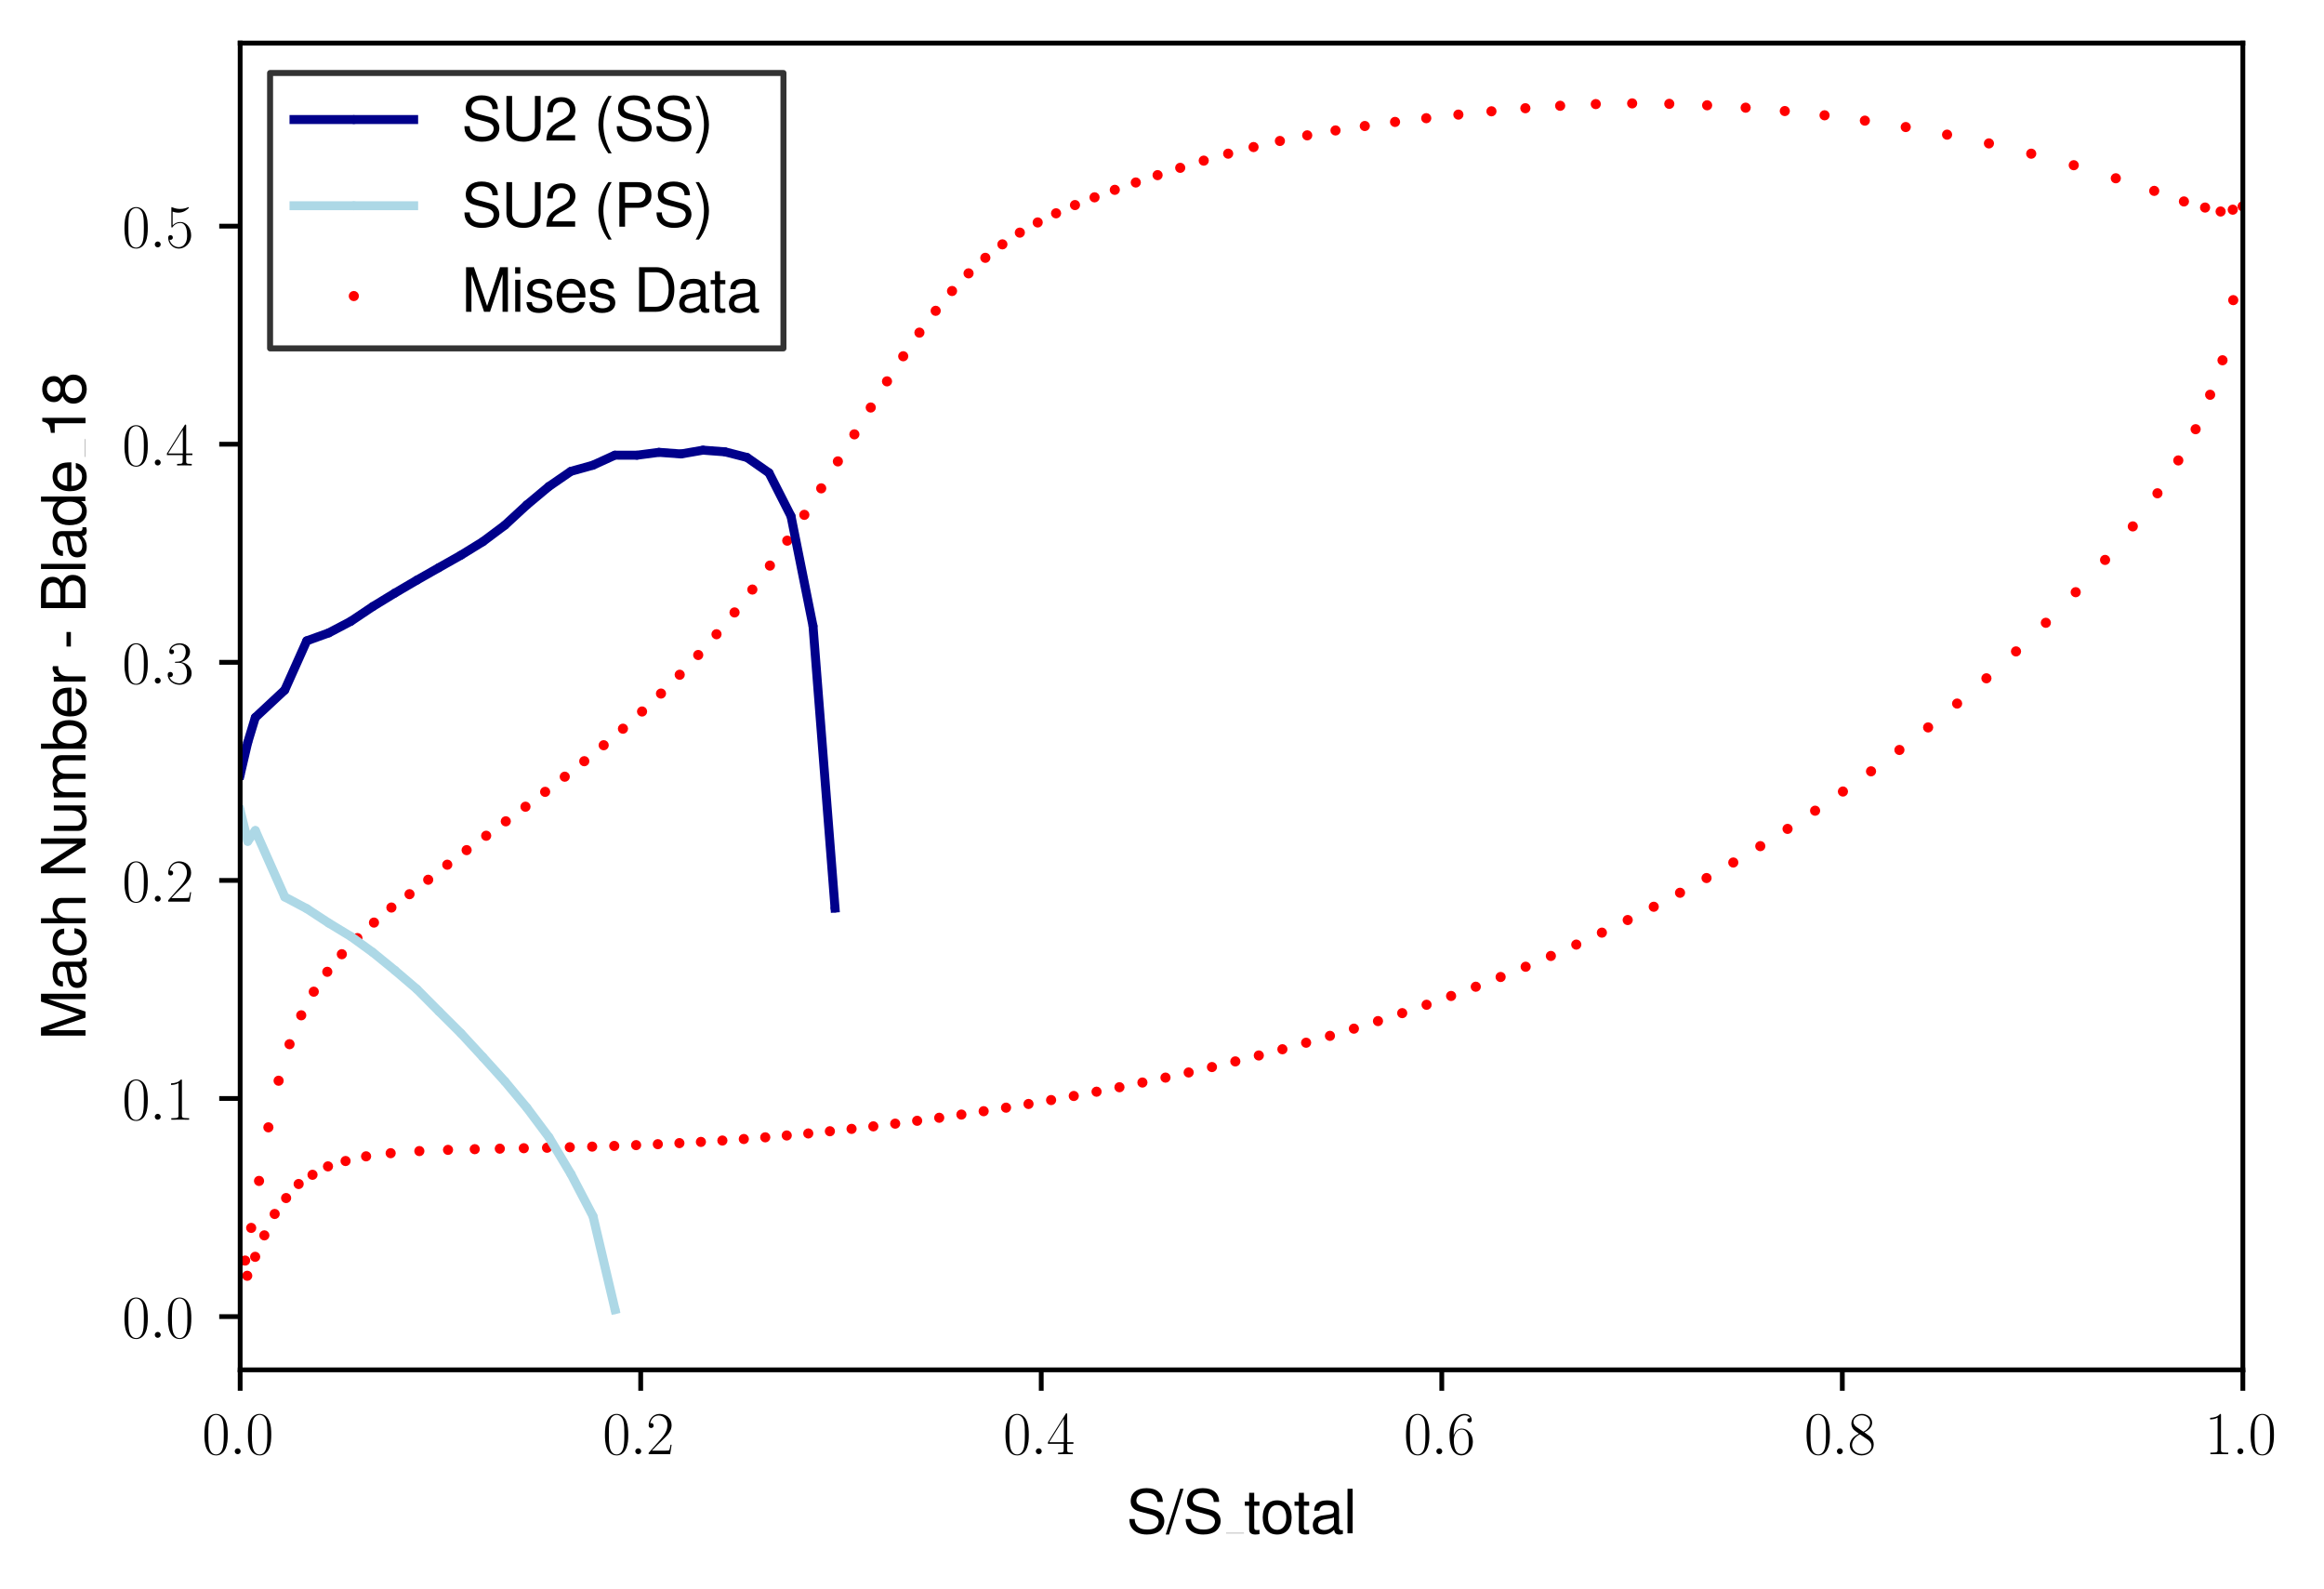 <?xml version="1.0" encoding="utf-8" standalone="no"?>
<!DOCTYPE svg PUBLIC "-//W3C//DTD SVG 1.1//EN"
  "http://www.w3.org/Graphics/SVG/1.1/DTD/svg11.dtd">
<svg xmlns:xlink="http://www.w3.org/1999/xlink" width="388.515pt" height="265.601pt" viewBox="0 0 388.515 265.601" xmlns="http://www.w3.org/2000/svg" version="1.1">
 <defs>
  <style type="text/css">*{stroke-linejoin: round; stroke-linecap: butt}</style>
 </defs>
 <g id="figure_1">
  <g id="patch_1">
   <path d="M 0 265.601 
L 388.515 265.601 
L 388.515 0 
L 0 0 
z
" style="fill: #ffffff"/>
  </g>
  <g id="axes_1">
   <g id="patch_2">
    <path d="M 40.15 228.96 
L 374.95 228.96 
L 374.95 7.2 
L 40.15 7.2 
z
" style="fill: #ffffff"/>
   </g>
   <g id="PathCollection_1">
    <defs>
     <path id="m2da7296e3a" d="M 0 0.354 
C 0.094 0.354 0.184 0.316 0.25 0.25 
C 0.316 0.184 0.354 0.094 0.354 0 
C 0.354 -0.094 0.316 -0.184 0.25 -0.25 
C 0.184 -0.316 0.094 -0.354 0 -0.354 
C -0.094 -0.354 -0.184 -0.316 -0.25 -0.25 
C -0.316 -0.184 -0.354 -0.094 -0.354 0 
C -0.354 0.094 -0.316 0.184 -0.25 0.25 
C -0.184 0.316 -0.094 0.354 0 0.354 
z
" style="stroke: #ff0000"/>
    </defs>
    <g clip-path="url(#p26bc8502bf)">
     <use xlink:href="#m2da7296e3a" x="40.15" y="210.723" style="fill: #ff0000; stroke: #ff0000"/>
     <use xlink:href="#m2da7296e3a" x="41.332" y="213.235" style="fill: #ff0000; stroke: #ff0000"/>
     <use xlink:href="#m2da7296e3a" x="42.657" y="210.067" style="fill: #ff0000; stroke: #ff0000"/>
     <use xlink:href="#m2da7296e3a" x="44.19" y="206.481" style="fill: #ff0000; stroke: #ff0000"/>
     <use xlink:href="#m2da7296e3a" x="45.92" y="202.904" style="fill: #ff0000; stroke: #ff0000"/>
     <use xlink:href="#m2da7296e3a" x="47.83" y="200.243" style="fill: #ff0000; stroke: #ff0000"/>
     <use xlink:href="#m2da7296e3a" x="49.927" y="197.896" style="fill: #ff0000; stroke: #ff0000"/>
     <use xlink:href="#m2da7296e3a" x="52.243" y="196.356" style="fill: #ff0000; stroke: #ff0000"/>
     <use xlink:href="#m2da7296e3a" x="54.831" y="194.95" style="fill: #ff0000; stroke: #ff0000"/>
     <use xlink:href="#m2da7296e3a" x="57.772" y="194.055" style="fill: #ff0000; stroke: #ff0000"/>
     <use xlink:href="#m2da7296e3a" x="61.2" y="193.271" style="fill: #ff0000; stroke: #ff0000"/>
     <use xlink:href="#m2da7296e3a" x="65.308" y="192.745" style="fill: #ff0000; stroke: #ff0000"/>
     <use xlink:href="#m2da7296e3a" x="70.105" y="192.393" style="fill: #ff0000; stroke: #ff0000"/>
     <use xlink:href="#m2da7296e3a" x="74.9" y="192.192" style="fill: #ff0000; stroke: #ff0000"/>
     <use xlink:href="#m2da7296e3a" x="79.364" y="192.076" style="fill: #ff0000; stroke: #ff0000"/>
     <use xlink:href="#m2da7296e3a" x="83.556" y="191.991" style="fill: #ff0000; stroke: #ff0000"/>
     <use xlink:href="#m2da7296e3a" x="87.565" y="191.916" style="fill: #ff0000; stroke: #ff0000"/>
     <use xlink:href="#m2da7296e3a" x="91.452" y="191.837" style="fill: #ff0000; stroke: #ff0000"/>
     <use xlink:href="#m2da7296e3a" x="95.255" y="191.75" style="fill: #ff0000; stroke: #ff0000"/>
     <use xlink:href="#m2da7296e3a" x="98.995" y="191.649" style="fill: #ff0000; stroke: #ff0000"/>
     <use xlink:href="#m2da7296e3a" x="102.687" y="191.533" style="fill: #ff0000; stroke: #ff0000"/>
     <use xlink:href="#m2da7296e3a" x="106.343" y="191.398" style="fill: #ff0000; stroke: #ff0000"/>
     <use xlink:href="#m2da7296e3a" x="109.972" y="191.241" style="fill: #ff0000; stroke: #ff0000"/>
     <use xlink:href="#m2da7296e3a" x="113.58" y="191.063" style="fill: #ff0000; stroke: #ff0000"/>
     <use xlink:href="#m2da7296e3a" x="117.175" y="190.861" style="fill: #ff0000; stroke: #ff0000"/>
     <use xlink:href="#m2da7296e3a" x="120.762" y="190.632" style="fill: #ff0000; stroke: #ff0000"/>
     <use xlink:href="#m2da7296e3a" x="124.347" y="190.377" style="fill: #ff0000; stroke: #ff0000"/>
     <use xlink:href="#m2da7296e3a" x="127.933" y="190.095" style="fill: #ff0000; stroke: #ff0000"/>
     <use xlink:href="#m2da7296e3a" x="131.524" y="189.785" style="fill: #ff0000; stroke: #ff0000"/>
     <use xlink:href="#m2da7296e3a" x="135.124" y="189.446" style="fill: #ff0000; stroke: #ff0000"/>
     <use xlink:href="#m2da7296e3a" x="138.736" y="189.078" style="fill: #ff0000; stroke: #ff0000"/>
     <use xlink:href="#m2da7296e3a" x="142.36" y="188.682" style="fill: #ff0000; stroke: #ff0000"/>
     <use xlink:href="#m2da7296e3a" x="145.999" y="188.259" style="fill: #ff0000; stroke: #ff0000"/>
     <use xlink:href="#m2da7296e3a" x="149.655" y="187.808" style="fill: #ff0000; stroke: #ff0000"/>
     <use xlink:href="#m2da7296e3a" x="153.326" y="187.33" style="fill: #ff0000; stroke: #ff0000"/>
     <use xlink:href="#m2da7296e3a" x="157.014" y="186.825" style="fill: #ff0000; stroke: #ff0000"/>
     <use xlink:href="#m2da7296e3a" x="160.72" y="186.29" style="fill: #ff0000; stroke: #ff0000"/>
     <use xlink:href="#m2da7296e3a" x="164.444" y="185.728" style="fill: #ff0000; stroke: #ff0000"/>
     <use xlink:href="#m2da7296e3a" x="168.185" y="185.138" style="fill: #ff0000; stroke: #ff0000"/>
     <use xlink:href="#m2da7296e3a" x="171.943" y="184.518" style="fill: #ff0000; stroke: #ff0000"/>
     <use xlink:href="#m2da7296e3a" x="175.718" y="183.866" style="fill: #ff0000; stroke: #ff0000"/>
     <use xlink:href="#m2da7296e3a" x="179.509" y="183.184" style="fill: #ff0000; stroke: #ff0000"/>
     <use xlink:href="#m2da7296e3a" x="183.318" y="182.469" style="fill: #ff0000; stroke: #ff0000"/>
     <use xlink:href="#m2da7296e3a" x="187.143" y="181.721" style="fill: #ff0000; stroke: #ff0000"/>
     <use xlink:href="#m2da7296e3a" x="190.983" y="180.936" style="fill: #ff0000; stroke: #ff0000"/>
     <use xlink:href="#m2da7296e3a" x="194.841" y="180.114" style="fill: #ff0000; stroke: #ff0000"/>
     <use xlink:href="#m2da7296e3a" x="198.716" y="179.254" style="fill: #ff0000; stroke: #ff0000"/>
     <use xlink:href="#m2da7296e3a" x="202.607" y="178.35" style="fill: #ff0000; stroke: #ff0000"/>
     <use xlink:href="#m2da7296e3a" x="206.516" y="177.406" style="fill: #ff0000; stroke: #ff0000"/>
     <use xlink:href="#m2da7296e3a" x="210.441" y="176.414" style="fill: #ff0000; stroke: #ff0000"/>
     <use xlink:href="#m2da7296e3a" x="214.386" y="175.372" style="fill: #ff0000; stroke: #ff0000"/>
     <use xlink:href="#m2da7296e3a" x="218.35" y="174.281" style="fill: #ff0000; stroke: #ff0000"/>
     <use xlink:href="#m2da7296e3a" x="222.333" y="173.135" style="fill: #ff0000; stroke: #ff0000"/>
     <use xlink:href="#m2da7296e3a" x="226.338" y="171.931" style="fill: #ff0000; stroke: #ff0000"/>
     <use xlink:href="#m2da7296e3a" x="230.365" y="170.665" style="fill: #ff0000; stroke: #ff0000"/>
     <use xlink:href="#m2da7296e3a" x="234.414" y="169.337" style="fill: #ff0000; stroke: #ff0000"/>
     <use xlink:href="#m2da7296e3a" x="238.488" y="167.939" style="fill: #ff0000; stroke: #ff0000"/>
     <use xlink:href="#m2da7296e3a" x="242.587" y="166.469" style="fill: #ff0000; stroke: #ff0000"/>
     <use xlink:href="#m2da7296e3a" x="246.714" y="164.923" style="fill: #ff0000; stroke: #ff0000"/>
     <use xlink:href="#m2da7296e3a" x="250.867" y="163.296" style="fill: #ff0000; stroke: #ff0000"/>
     <use xlink:href="#m2da7296e3a" x="255.052" y="161.583" style="fill: #ff0000; stroke: #ff0000"/>
     <use xlink:href="#m2da7296e3a" x="259.267" y="159.781" style="fill: #ff0000; stroke: #ff0000"/>
     <use xlink:href="#m2da7296e3a" x="263.514" y="157.882" style="fill: #ff0000; stroke: #ff0000"/>
     <use xlink:href="#m2da7296e3a" x="267.795" y="155.883" style="fill: #ff0000; stroke: #ff0000"/>
     <use xlink:href="#m2da7296e3a" x="272.113" y="153.775" style="fill: #ff0000; stroke: #ff0000"/>
     <use xlink:href="#m2da7296e3a" x="276.466" y="151.557" style="fill: #ff0000; stroke: #ff0000"/>
     <use xlink:href="#m2da7296e3a" x="280.859" y="149.218" style="fill: #ff0000; stroke: #ff0000"/>
     <use xlink:href="#m2da7296e3a" x="285.291" y="146.756" style="fill: #ff0000; stroke: #ff0000"/>
     <use xlink:href="#m2da7296e3a" x="289.763" y="144.161" style="fill: #ff0000; stroke: #ff0000"/>
     <use xlink:href="#m2da7296e3a" x="294.277" y="141.426" style="fill: #ff0000; stroke: #ff0000"/>
     <use xlink:href="#m2da7296e3a" x="298.836" y="138.542" style="fill: #ff0000; stroke: #ff0000"/>
     <use xlink:href="#m2da7296e3a" x="303.44" y="135.502" style="fill: #ff0000; stroke: #ff0000"/>
     <use xlink:href="#m2da7296e3a" x="308.091" y="132.297" style="fill: #ff0000; stroke: #ff0000"/>
     <use xlink:href="#m2da7296e3a" x="312.789" y="128.919" style="fill: #ff0000; stroke: #ff0000"/>
     <use xlink:href="#m2da7296e3a" x="317.536" y="125.349" style="fill: #ff0000; stroke: #ff0000"/>
     <use xlink:href="#m2da7296e3a" x="322.334" y="121.584" style="fill: #ff0000; stroke: #ff0000"/>
     <use xlink:href="#m2da7296e3a" x="327.181" y="117.595" style="fill: #ff0000; stroke: #ff0000"/>
     <use xlink:href="#m2da7296e3a" x="332.08" y="113.371" style="fill: #ff0000; stroke: #ff0000"/>
     <use xlink:href="#m2da7296e3a" x="337.027" y="108.878" style="fill: #ff0000; stroke: #ff0000"/>
     <use xlink:href="#m2da7296e3a" x="342.014" y="104.092" style="fill: #ff0000; stroke: #ff0000"/>
     <use xlink:href="#m2da7296e3a" x="347.007" y="98.981" style="fill: #ff0000; stroke: #ff0000"/>
     <use xlink:href="#m2da7296e3a" x="351.916" y="93.586" style="fill: #ff0000; stroke: #ff0000"/>
     <use xlink:href="#m2da7296e3a" x="356.551" y="87.983" style="fill: #ff0000; stroke: #ff0000"/>
     <use xlink:href="#m2da7296e3a" x="360.674" y="82.449" style="fill: #ff0000; stroke: #ff0000"/>
     <use xlink:href="#m2da7296e3a" x="364.158" y="76.959" style="fill: #ff0000; stroke: #ff0000"/>
     <use xlink:href="#m2da7296e3a" x="367.055" y="71.737" style="fill: #ff0000; stroke: #ff0000"/>
     <use xlink:href="#m2da7296e3a" x="369.481" y="65.983" style="fill: #ff0000; stroke: #ff0000"/>
     <use xlink:href="#m2da7296e3a" x="371.548" y="60.217" style="fill: #ff0000; stroke: #ff0000"/>
     <use xlink:href="#m2da7296e3a" x="373.343" y="50.165" style="fill: #ff0000; stroke: #ff0000"/>
     <use xlink:href="#m2da7296e3a" x="374.95" y="34.483" style="fill: #ff0000; stroke: #ff0000"/>
     <use xlink:href="#m2da7296e3a" x="40.15" y="210.723" style="fill: #ff0000; stroke: #ff0000"/>
     <use xlink:href="#m2da7296e3a" x="40.981" y="210.692" style="fill: #ff0000; stroke: #ff0000"/>
     <use xlink:href="#m2da7296e3a" x="41.991" y="205.233" style="fill: #ff0000; stroke: #ff0000"/>
     <use xlink:href="#m2da7296e3a" x="43.305" y="197.382" style="fill: #ff0000; stroke: #ff0000"/>
     <use xlink:href="#m2da7296e3a" x="44.868" y="188.426" style="fill: #ff0000; stroke: #ff0000"/>
     <use xlink:href="#m2da7296e3a" x="46.578" y="180.636" style="fill: #ff0000; stroke: #ff0000"/>
     <use xlink:href="#m2da7296e3a" x="48.405" y="174.528" style="fill: #ff0000; stroke: #ff0000"/>
     <use xlink:href="#m2da7296e3a" x="50.357" y="169.701" style="fill: #ff0000; stroke: #ff0000"/>
     <use xlink:href="#m2da7296e3a" x="52.455" y="165.753" style="fill: #ff0000; stroke: #ff0000"/>
     <use xlink:href="#m2da7296e3a" x="54.714" y="162.429" style="fill: #ff0000; stroke: #ff0000"/>
     <use xlink:href="#m2da7296e3a" x="57.146" y="159.489" style="fill: #ff0000; stroke: #ff0000"/>
     <use xlink:href="#m2da7296e3a" x="59.751" y="156.795" style="fill: #ff0000; stroke: #ff0000"/>
     <use xlink:href="#m2da7296e3a" x="62.52" y="154.203" style="fill: #ff0000; stroke: #ff0000"/>
     <use xlink:href="#m2da7296e3a" x="65.432" y="151.687" style="fill: #ff0000; stroke: #ff0000"/>
     <use xlink:href="#m2da7296e3a" x="68.462" y="149.456" style="fill: #ff0000; stroke: #ff0000"/>
     <use xlink:href="#m2da7296e3a" x="71.584" y="147.043" style="fill: #ff0000; stroke: #ff0000"/>
     <use xlink:href="#m2da7296e3a" x="74.773" y="144.528" style="fill: #ff0000; stroke: #ff0000"/>
     <use xlink:href="#m2da7296e3a" x="78.009" y="142.091" style="fill: #ff0000; stroke: #ff0000"/>
     <use xlink:href="#m2da7296e3a" x="81.275" y="139.689" style="fill: #ff0000; stroke: #ff0000"/>
     <use xlink:href="#m2da7296e3a" x="84.557" y="137.279" style="fill: #ff0000; stroke: #ff0000"/>
     <use xlink:href="#m2da7296e3a" x="87.846" y="134.836" style="fill: #ff0000; stroke: #ff0000"/>
     <use xlink:href="#m2da7296e3a" x="91.134" y="132.351" style="fill: #ff0000; stroke: #ff0000"/>
     <use xlink:href="#m2da7296e3a" x="94.413" y="129.821" style="fill: #ff0000; stroke: #ff0000"/>
     <use xlink:href="#m2da7296e3a" x="97.676" y="127.228" style="fill: #ff0000; stroke: #ff0000"/>
     <use xlink:href="#m2da7296e3a" x="100.921" y="124.558" style="fill: #ff0000; stroke: #ff0000"/>
     <use xlink:href="#m2da7296e3a" x="104.142" y="121.795" style="fill: #ff0000; stroke: #ff0000"/>
     <use xlink:href="#m2da7296e3a" x="107.336" y="118.921" style="fill: #ff0000; stroke: #ff0000"/>
     <use xlink:href="#m2da7296e3a" x="110.5" y="115.923" style="fill: #ff0000; stroke: #ff0000"/>
     <use xlink:href="#m2da7296e3a" x="113.63" y="112.778" style="fill: #ff0000; stroke: #ff0000"/>
     <use xlink:href="#m2da7296e3a" x="116.725" y="109.477" style="fill: #ff0000; stroke: #ff0000"/>
     <use xlink:href="#m2da7296e3a" x="119.782" y="106.008" style="fill: #ff0000; stroke: #ff0000"/>
     <use xlink:href="#m2da7296e3a" x="122.798" y="102.364" style="fill: #ff0000; stroke: #ff0000"/>
     <use xlink:href="#m2da7296e3a" x="125.775" y="98.537" style="fill: #ff0000; stroke: #ff0000"/>
     <use xlink:href="#m2da7296e3a" x="128.711" y="94.535" style="fill: #ff0000; stroke: #ff0000"/>
     <use xlink:href="#m2da7296e3a" x="131.607" y="90.368" style="fill: #ff0000; stroke: #ff0000"/>
     <use xlink:href="#m2da7296e3a" x="134.464" y="86.051" style="fill: #ff0000; stroke: #ff0000"/>
     <use xlink:href="#m2da7296e3a" x="137.285" y="81.624" style="fill: #ff0000; stroke: #ff0000"/>
     <use xlink:href="#m2da7296e3a" x="140.072" y="77.119" style="fill: #ff0000; stroke: #ff0000"/>
     <use xlink:href="#m2da7296e3a" x="142.831" y="72.599" style="fill: #ff0000; stroke: #ff0000"/>
     <use xlink:href="#m2da7296e3a" x="145.567" y="68.113" style="fill: #ff0000; stroke: #ff0000"/>
     <use xlink:href="#m2da7296e3a" x="148.286" y="63.741" style="fill: #ff0000; stroke: #ff0000"/>
     <use xlink:href="#m2da7296e3a" x="150.996" y="59.545" style="fill: #ff0000; stroke: #ff0000"/>
     <use xlink:href="#m2da7296e3a" x="153.706" y="55.596" style="fill: #ff0000; stroke: #ff0000"/>
     <use xlink:href="#m2da7296e3a" x="156.423" y="51.949" style="fill: #ff0000; stroke: #ff0000"/>
     <use xlink:href="#m2da7296e3a" x="159.158" y="48.638" style="fill: #ff0000; stroke: #ff0000"/>
     <use xlink:href="#m2da7296e3a" x="161.921" y="45.688" style="fill: #ff0000; stroke: #ff0000"/>
     <use xlink:href="#m2da7296e3a" x="164.724" y="43.091" style="fill: #ff0000; stroke: #ff0000"/>
     <use xlink:href="#m2da7296e3a" x="167.576" y="40.841" style="fill: #ff0000; stroke: #ff0000"/>
     <use xlink:href="#m2da7296e3a" x="170.49" y="38.882" style="fill: #ff0000; stroke: #ff0000"/>
     <use xlink:href="#m2da7296e3a" x="173.476" y="37.181" style="fill: #ff0000; stroke: #ff0000"/>
     <use xlink:href="#m2da7296e3a" x="176.547" y="35.653" style="fill: #ff0000; stroke: #ff0000"/>
     <use xlink:href="#m2da7296e3a" x="179.711" y="34.275" style="fill: #ff0000; stroke: #ff0000"/>
     <use xlink:href="#m2da7296e3a" x="182.981" y="32.983" style="fill: #ff0000; stroke: #ff0000"/>
     <use xlink:href="#m2da7296e3a" x="186.366" y="31.728" style="fill: #ff0000; stroke: #ff0000"/>
     <use xlink:href="#m2da7296e3a" x="189.876" y="30.503" style="fill: #ff0000; stroke: #ff0000"/>
     <use xlink:href="#m2da7296e3a" x="193.519" y="29.272" style="fill: #ff0000; stroke: #ff0000"/>
     <use xlink:href="#m2da7296e3a" x="197.303" y="28.051" style="fill: #ff0000; stroke: #ff0000"/>
     <use xlink:href="#m2da7296e3a" x="201.235" y="26.849" style="fill: #ff0000; stroke: #ff0000"/>
     <use xlink:href="#m2da7296e3a" x="205.32" y="25.683" style="fill: #ff0000; stroke: #ff0000"/>
     <use xlink:href="#m2da7296e3a" x="209.563" y="24.579" style="fill: #ff0000; stroke: #ff0000"/>
     <use xlink:href="#m2da7296e3a" x="213.967" y="23.561" style="fill: #ff0000; stroke: #ff0000"/>
     <use xlink:href="#m2da7296e3a" x="218.535" y="22.622" style="fill: #ff0000; stroke: #ff0000"/>
     <use xlink:href="#m2da7296e3a" x="223.265" y="21.803" style="fill: #ff0000; stroke: #ff0000"/>
     <use xlink:href="#m2da7296e3a" x="228.161" y="21.06" style="fill: #ff0000; stroke: #ff0000"/>
     <use xlink:href="#m2da7296e3a" x="233.217" y="20.379" style="fill: #ff0000; stroke: #ff0000"/>
     <use xlink:href="#m2da7296e3a" x="238.433" y="19.754" style="fill: #ff0000; stroke: #ff0000"/>
     <use xlink:href="#m2da7296e3a" x="243.806" y="19.157" style="fill: #ff0000; stroke: #ff0000"/>
     <use xlink:href="#m2da7296e3a" x="249.332" y="18.602" style="fill: #ff0000; stroke: #ff0000"/>
     <use xlink:href="#m2da7296e3a" x="255.004" y="18.088" style="fill: #ff0000; stroke: #ff0000"/>
     <use xlink:href="#m2da7296e3a" x="260.82" y="17.68" style="fill: #ff0000; stroke: #ff0000"/>
     <use xlink:href="#m2da7296e3a" x="266.774" y="17.397" style="fill: #ff0000; stroke: #ff0000"/>
     <use xlink:href="#m2da7296e3a" x="272.856" y="17.28" style="fill: #ff0000; stroke: #ff0000"/>
     <use xlink:href="#m2da7296e3a" x="279.063" y="17.355" style="fill: #ff0000; stroke: #ff0000"/>
     <use xlink:href="#m2da7296e3a" x="285.39" y="17.599" style="fill: #ff0000; stroke: #ff0000"/>
     <use xlink:href="#m2da7296e3a" x="291.831" y="17.998" style="fill: #ff0000; stroke: #ff0000"/>
     <use xlink:href="#m2da7296e3a" x="298.374" y="18.56" style="fill: #ff0000; stroke: #ff0000"/>
     <use xlink:href="#m2da7296e3a" x="305.02" y="19.27" style="fill: #ff0000; stroke: #ff0000"/>
     <use xlink:href="#m2da7296e3a" x="311.761" y="20.164" style="fill: #ff0000; stroke: #ff0000"/>
     <use xlink:href="#m2da7296e3a" x="318.592" y="21.234" style="fill: #ff0000; stroke: #ff0000"/>
     <use xlink:href="#m2da7296e3a" x="325.503" y="22.505" style="fill: #ff0000; stroke: #ff0000"/>
     <use xlink:href="#m2da7296e3a" x="332.5" y="23.968" style="fill: #ff0000; stroke: #ff0000"/>
     <use xlink:href="#m2da7296e3a" x="339.569" y="25.688" style="fill: #ff0000; stroke: #ff0000"/>
     <use xlink:href="#m2da7296e3a" x="346.681" y="27.614" style="fill: #ff0000; stroke: #ff0000"/>
     <use xlink:href="#m2da7296e3a" x="353.711" y="29.795" style="fill: #ff0000; stroke: #ff0000"/>
     <use xlink:href="#m2da7296e3a" x="360.132" y="31.901" style="fill: #ff0000; stroke: #ff0000"/>
     <use xlink:href="#m2da7296e3a" x="365.099" y="33.67" style="fill: #ff0000; stroke: #ff0000"/>
     <use xlink:href="#m2da7296e3a" x="368.634" y="34.691" style="fill: #ff0000; stroke: #ff0000"/>
     <use xlink:href="#m2da7296e3a" x="371.233" y="35.35" style="fill: #ff0000; stroke: #ff0000"/>
     <use xlink:href="#m2da7296e3a" x="373.26" y="35.046" style="fill: #ff0000; stroke: #ff0000"/>
     <use xlink:href="#m2da7296e3a" x="374.95" y="34.483" style="fill: #ff0000; stroke: #ff0000"/>
    </g>
   </g>
   <g id="matplotlib.axis_1">
    <g id="xtick_1">
     <g id="line2d_1">
      <defs>
       <path id="mb76cc03c62" d="M 0 0 
L 0 3.5 
" style="stroke: #000000; stroke-width: 0.8"/>
      </defs>
      <g>
       <use xlink:href="#mb76cc03c62" x="40.15" y="228.96" style="stroke: #000000; stroke-width: 0.8"/>
      </g>
     </g>
     <g id="text_1">
      <!-- $\mathdefault{0.0}$ -->
      <g transform="translate(33.785 243.058) scale(0.1 -0.1)">
       <defs>
        <path id="CMR17-30" d="M 2688 2038 
C 2688 2430 2682 3099 2413 3613 
C 2176 4063 1798 4224 1466 4224 
C 1158 4224 768 4082 525 3620 
C 269 3137 243 2539 243 2038 
C 243 1671 250 1112 448 623 
C 723 -39 1216 -128 1466 -128 
C 1760 -128 2208 -7 2470 604 
C 2662 1048 2688 1568 2688 2038 
z
M 1466 -26 
C 1056 -26 813 328 723 816 
C 653 1196 653 1749 653 2109 
C 653 2604 653 3015 736 3407 
C 858 3954 1216 4121 1466 4121 
C 1728 4121 2067 3947 2189 3420 
C 2272 3054 2278 2623 2278 2109 
C 2278 1691 2278 1176 2202 797 
C 2067 96 1690 -26 1466 -26 
z
" transform="scale(0.016)"/>
        <path id="CMMI12-3a" d="M 1178 307 
C 1178 492 1024 620 870 620 
C 685 620 557 467 557 313 
C 557 128 710 0 864 0 
C 1050 0 1178 153 1178 307 
z
" transform="scale(0.016)"/>
       </defs>
       <use xlink:href="#CMR17-30" transform="scale(0.996)"/>
       <use xlink:href="#CMMI12-3a" transform="translate(45.69 0) scale(0.996)"/>
       <use xlink:href="#CMR17-30" transform="translate(72.788 0) scale(0.996)"/>
      </g>
     </g>
    </g>
    <g id="xtick_2">
     <g id="line2d_2">
      <g>
       <use xlink:href="#mb76cc03c62" x="107.11" y="228.96" style="stroke: #000000; stroke-width: 0.8"/>
      </g>
     </g>
     <g id="text_2">
      <!-- $\mathdefault{0.2}$ -->
      <g transform="translate(100.745 243.058) scale(0.1 -0.1)">
       <defs>
        <path id="CMR17-32" d="M 2669 990 
L 2554 990 
C 2490 537 2438 460 2413 422 
C 2381 371 1920 371 1830 371 
L 602 371 
C 832 620 1280 1073 1824 1596 
C 2214 1966 2669 2400 2669 3033 
C 2669 3788 2067 4224 1395 4224 
C 691 4224 262 3603 262 3027 
C 262 2777 448 2745 525 2745 
C 589 2745 781 2783 781 3007 
C 781 3206 614 3264 525 3264 
C 486 3264 448 3257 422 3244 
C 544 3788 915 4057 1306 4057 
C 1862 4057 2227 3616 2227 3033 
C 2227 2477 1901 1998 1536 1583 
L 262 147 
L 262 0 
L 2515 0 
L 2669 990 
z
" transform="scale(0.016)"/>
       </defs>
       <use xlink:href="#CMR17-30" transform="scale(0.996)"/>
       <use xlink:href="#CMMI12-3a" transform="translate(45.69 0) scale(0.996)"/>
       <use xlink:href="#CMR17-32" transform="translate(72.788 0) scale(0.996)"/>
      </g>
     </g>
    </g>
    <g id="xtick_3">
     <g id="line2d_3">
      <g>
       <use xlink:href="#mb76cc03c62" x="174.07" y="228.96" style="stroke: #000000; stroke-width: 0.8"/>
      </g>
     </g>
     <g id="text_3">
      <!-- $\mathdefault{0.4}$ -->
      <g transform="translate(167.705 243.058) scale(0.1 -0.1)">
       <defs>
        <path id="CMR17-34" d="M 2150 4147 
C 2150 4281 2144 4288 2029 4288 
L 128 1254 
L 128 1088 
L 1779 1088 
L 1779 460 
C 1779 230 1766 166 1318 166 
L 1197 166 
L 1197 0 
C 1402 12 1747 12 1965 12 
C 2182 12 2528 12 2733 0 
L 2733 166 
L 2611 166 
C 2163 166 2150 230 2150 460 
L 2150 1088 
L 2803 1088 
L 2803 1254 
L 2150 1254 
L 2150 4147 
z
M 1798 3723 
L 1798 1254 
L 256 1254 
L 1798 3723 
z
" transform="scale(0.016)"/>
       </defs>
       <use xlink:href="#CMR17-30" transform="scale(0.996)"/>
       <use xlink:href="#CMMI12-3a" transform="translate(45.69 0) scale(0.996)"/>
       <use xlink:href="#CMR17-34" transform="translate(72.788 0) scale(0.996)"/>
      </g>
     </g>
    </g>
    <g id="xtick_4">
     <g id="line2d_4">
      <g>
       <use xlink:href="#mb76cc03c62" x="241.03" y="228.96" style="stroke: #000000; stroke-width: 0.8"/>
      </g>
     </g>
     <g id="text_4">
      <!-- $\mathdefault{0.6}$ -->
      <g transform="translate(234.665 243.058) scale(0.1 -0.1)">
       <defs>
        <path id="CMR17-36" d="M 678 2198 
C 678 3712 1395 4076 1811 4076 
C 1946 4076 2272 4049 2400 3782 
C 2298 3782 2106 3782 2106 3558 
C 2106 3385 2246 3328 2336 3328 
C 2394 3328 2566 3353 2566 3571 
C 2566 3987 2246 4224 1805 4224 
C 1043 4224 243 3411 243 2011 
C 243 257 966 -128 1478 -128 
C 2099 -128 2688 431 2688 1295 
C 2688 2101 2170 2688 1517 2688 
C 1126 2688 838 2430 678 1979 
L 678 2198 
z
M 1478 25 
C 691 25 691 1212 691 1450 
C 691 1914 909 2585 1504 2585 
C 1613 2585 1926 2585 2138 2140 
C 2253 1889 2253 1624 2253 1302 
C 2253 954 2253 696 2118 438 
C 1978 173 1773 25 1478 25 
z
" transform="scale(0.016)"/>
       </defs>
       <use xlink:href="#CMR17-30" transform="scale(0.996)"/>
       <use xlink:href="#CMMI12-3a" transform="translate(45.69 0) scale(0.996)"/>
       <use xlink:href="#CMR17-36" transform="translate(72.788 0) scale(0.996)"/>
      </g>
     </g>
    </g>
    <g id="xtick_5">
     <g id="line2d_5">
      <g>
       <use xlink:href="#mb76cc03c62" x="307.99" y="228.96" style="stroke: #000000; stroke-width: 0.8"/>
      </g>
     </g>
     <g id="text_5">
      <!-- $\mathdefault{0.8}$ -->
      <g transform="translate(301.625 243.058) scale(0.1 -0.1)">
       <defs>
        <path id="CMR17-38" d="M 1741 2289 
C 2144 2494 2554 2803 2554 3298 
C 2554 3884 1990 4224 1472 4224 
C 890 4224 378 3800 378 3215 
C 378 3054 416 2777 666 2533 
C 730 2469 998 2276 1171 2154 
C 883 2006 211 1652 211 945 
C 211 282 838 -128 1459 -128 
C 2144 -128 2720 366 2720 1022 
C 2720 1607 2330 1877 2074 2051 
L 1741 2289 
z
M 902 2855 
C 851 2887 595 3086 595 3388 
C 595 3781 998 4076 1459 4076 
C 1965 4076 2336 3716 2336 3298 
C 2336 2700 1670 2359 1638 2359 
C 1632 2359 1626 2359 1574 2398 
L 902 2855 
z
M 2080 1536 
C 2176 1466 2483 1253 2483 861 
C 2483 385 2010 25 1472 25 
C 890 25 448 443 448 951 
C 448 1459 838 1884 1280 2083 
L 2080 1536 
z
" transform="scale(0.016)"/>
       </defs>
       <use xlink:href="#CMR17-30" transform="scale(0.996)"/>
       <use xlink:href="#CMMI12-3a" transform="translate(45.69 0) scale(0.996)"/>
       <use xlink:href="#CMR17-38" transform="translate(72.788 0) scale(0.996)"/>
      </g>
     </g>
    </g>
    <g id="xtick_6">
     <g id="line2d_6">
      <g>
       <use xlink:href="#mb76cc03c62" x="374.95" y="228.96" style="stroke: #000000; stroke-width: 0.8"/>
      </g>
     </g>
     <g id="text_6">
      <!-- $\mathdefault{1.0}$ -->
      <g transform="translate(368.585 243.058) scale(0.1 -0.1)">
       <defs>
        <path id="CMR17-31" d="M 1702 4083 
C 1702 4217 1696 4224 1606 4224 
C 1357 3927 979 3833 621 3820 
C 602 3820 570 3820 563 3808 
C 557 3795 557 3782 557 3648 
C 755 3648 1088 3686 1344 3839 
L 1344 467 
C 1344 243 1331 166 781 166 
L 589 166 
L 589 0 
C 896 6 1216 12 1523 12 
C 1830 12 2150 6 2458 0 
L 2458 166 
L 2266 166 
C 1715 166 1702 236 1702 467 
L 1702 4083 
z
" transform="scale(0.016)"/>
       </defs>
       <use xlink:href="#CMR17-31" transform="scale(0.996)"/>
       <use xlink:href="#CMMI12-3a" transform="translate(45.69 0) scale(0.996)"/>
       <use xlink:href="#CMR17-30" transform="translate(72.788 0) scale(0.996)"/>
      </g>
     </g>
    </g>
    <g id="text_7">
     <!-- S/S_{total} -->
     <g transform="translate(188.313 256.279) scale(0.1 -0.1)">
      <defs>
       <path id="NimbusSanL-Regu-53" d="M 3814 3295 
C 3808 4204 3181 4736 2106 4736 
C 1082 4736 448 4211 448 3372 
C 448 2806 749 2450 1363 2291 
L 2522 1986 
C 3110 1833 3379 1598 3379 1236 
C 3379 988 3245 733 3046 593 
C 2861 466 2566 396 2189 396 
C 1683 396 1338 517 1114 784 
C 941 988 864 1210 870 1496 
L 307 1496 
C 314 1070 397 790 582 536 
C 902 102 1440 -128 2150 -128 
C 2707 -128 3162 0 3462 230 
C 3776 479 3974 892 3974 1293 
C 3974 1865 3616 2284 2982 2456 
L 1811 2768 
C 1248 2920 1043 3098 1043 3454 
C 1043 3925 1459 4236 2086 4236 
C 2829 4236 3245 3899 3251 3295 
L 3814 3295 
z
" transform="scale(0.016)"/>
       <path id="NimbusSanL-Regu-2f" d="M 1466 4672 
L -51 -128 
L 301 -128 
L 1818 4672 
L 1466 4672 
z
" transform="scale(0.016)"/>
       <path id="NimbusSanL-Regu-74" d="M 1626 3328 
L 1075 3328 
L 1075 4249 
L 544 4249 
L 544 3328 
L 90 3328 
L 90 2892 
L 544 2892 
L 544 402 
C 544 64 774 -128 1190 -128 
C 1318 -128 1446 -116 1626 -84 
L 1626 364 
C 1555 345 1472 339 1370 339 
C 1139 339 1075 402 1075 634 
L 1075 2892 
L 1626 2892 
L 1626 3328 
z
" transform="scale(0.016)"/>
       <path id="NimbusSanL-Regu-6f" d="M 1741 3456 
C 800 3456 230 2784 230 1663 
C 230 543 794 -128 1747 -128 
C 2688 -128 3264 543 3264 1638 
C 3264 2791 2707 3456 1741 3456 
z
M 1747 2963 
C 2349 2963 2707 2472 2707 1644 
C 2707 861 2336 364 1747 364 
C 1152 364 787 855 787 1663 
C 787 2466 1152 2963 1747 2963 
z
" transform="scale(0.016)"/>
       <path id="NimbusSanL-Regu-61" d="M 3424 332 
C 3366 320 3341 320 3309 320 
C 3123 320 3021 415 3021 581 
L 3021 2542 
C 3021 3135 2586 3456 1760 3456 
C 1274 3456 870 3315 646 3065 
C 493 2893 429 2702 416 2370 
L 954 2370 
C 998 2778 1242 2963 1741 2963 
C 2221 2963 2490 2784 2490 2466 
L 2490 2326 
C 2490 2103 2355 2007 1933 1956 
C 1178 1861 1062 1835 858 1753 
C 467 1593 269 1294 269 861 
C 269 256 691 -128 1370 -128 
C 1792 -128 2131 19 2509 364 
C 2547 25 2714 -128 3059 -128 
C 3168 -128 3251 -116 3424 -71 
L 3424 332 
z
M 2490 1071 
C 2490 893 2438 785 2278 638 
C 2061 441 1798 339 1485 339 
C 1069 339 826 536 826 874 
C 826 1224 1062 1402 1632 1485 
C 2195 1562 2310 1587 2490 1670 
L 2490 1071 
z
" transform="scale(0.016)"/>
       <path id="NimbusSanL-Regu-6c" d="M 973 4672 
L 435 4672 
L 435 0 
L 973 0 
L 973 4672 
z
" transform="scale(0.016)"/>
      </defs>
      <use xlink:href="#NimbusSanL-Regu-53" transform="scale(0.996)"/>
      <use xlink:href="#NimbusSanL-Regu-2f" transform="translate(66.45 0) scale(0.996)"/>
      <use xlink:href="#NimbusSanL-Regu-53" transform="translate(94.145 0) scale(0.996)"/>
      <use xlink:href="#NimbusSanL-Regu-74" transform="translate(196.461 0) scale(0.996)"/>
      <use xlink:href="#NimbusSanL-Regu-6f" transform="translate(224.156 0) scale(0.996)"/>
      <use xlink:href="#NimbusSanL-Regu-74" transform="translate(279.548 0) scale(0.996)"/>
      <use xlink:href="#NimbusSanL-Regu-61" transform="translate(307.243 0) scale(0.996)"/>
      <use xlink:href="#NimbusSanL-Regu-6c" transform="translate(362.634 0) scale(0.996)"/>
      <path d="M 166.573 0 
L 196.461 0 
L 196.461 0.399 
L 166.573 0.399 
L 166.573 0 
z
"/>
     </g>
    </g>
   </g>
   <g id="matplotlib.axis_2">
    <g id="ytick_1">
     <g id="line2d_7">
      <defs>
       <path id="m42d6358189" d="M 0 0 
L -3.5 0 
" style="stroke: #000000; stroke-width: 0.8"/>
      </defs>
      <g>
       <use xlink:href="#m42d6358189" x="40.15" y="220.056" style="stroke: #000000; stroke-width: 0.8"/>
      </g>
     </g>
     <g id="text_8">
      <!-- $\mathdefault{0.0}$ -->
      <g transform="translate(20.42 223.605) scale(0.1 -0.1)">
       <use xlink:href="#CMR17-30" transform="scale(0.996)"/>
       <use xlink:href="#CMMI12-3a" transform="translate(45.69 0) scale(0.996)"/>
       <use xlink:href="#CMR17-30" transform="translate(72.788 0) scale(0.996)"/>
      </g>
     </g>
    </g>
    <g id="ytick_2">
     <g id="line2d_8">
      <g>
       <use xlink:href="#m42d6358189" x="40.15" y="183.605" style="stroke: #000000; stroke-width: 0.8"/>
      </g>
     </g>
     <g id="text_9">
      <!-- $\mathdefault{0.1}$ -->
      <g transform="translate(20.42 187.154) scale(0.1 -0.1)">
       <use xlink:href="#CMR17-30" transform="scale(0.996)"/>
       <use xlink:href="#CMMI12-3a" transform="translate(45.69 0) scale(0.996)"/>
       <use xlink:href="#CMR17-31" transform="translate(72.788 0) scale(0.996)"/>
      </g>
     </g>
    </g>
    <g id="ytick_3">
     <g id="line2d_9">
      <g>
       <use xlink:href="#m42d6358189" x="40.15" y="147.153" style="stroke: #000000; stroke-width: 0.8"/>
      </g>
     </g>
     <g id="text_10">
      <!-- $\mathdefault{0.2}$ -->
      <g transform="translate(20.42 150.702) scale(0.1 -0.1)">
       <use xlink:href="#CMR17-30" transform="scale(0.996)"/>
       <use xlink:href="#CMMI12-3a" transform="translate(45.69 0) scale(0.996)"/>
       <use xlink:href="#CMR17-32" transform="translate(72.788 0) scale(0.996)"/>
      </g>
     </g>
    </g>
    <g id="ytick_4">
     <g id="line2d_10">
      <g>
       <use xlink:href="#m42d6358189" x="40.15" y="110.702" style="stroke: #000000; stroke-width: 0.8"/>
      </g>
     </g>
     <g id="text_11">
      <!-- $\mathdefault{0.3}$ -->
      <g transform="translate(20.42 114.251) scale(0.1 -0.1)">
       <defs>
        <path id="CMR17-33" d="M 1414 2176 
C 1984 2176 2234 1673 2234 1094 
C 2234 322 1824 25 1453 25 
C 1114 25 563 193 390 691 
C 422 678 454 678 486 678 
C 640 678 755 780 755 947 
C 755 1132 614 1216 486 1216 
C 378 1216 211 1164 211 927 
C 211 335 787 -128 1466 -128 
C 2176 -128 2720 432 2720 1087 
C 2720 1718 2208 2176 1600 2246 
C 2086 2347 2554 2776 2554 3353 
C 2554 3856 2048 4224 1472 4224 
C 890 4224 378 3862 378 3347 
C 378 3123 544 3084 627 3084 
C 762 3084 877 3167 877 3334 
C 877 3500 762 3584 627 3584 
C 602 3584 570 3584 544 3571 
C 730 3999 1235 4076 1459 4076 
C 1683 4076 2106 3966 2106 3347 
C 2106 3167 2080 2851 1862 2574 
C 1670 2329 1453 2316 1242 2297 
C 1210 2297 1062 2284 1037 2284 
C 992 2278 966 2272 966 2227 
C 966 2182 973 2176 1101 2176 
L 1414 2176 
z
" transform="scale(0.016)"/>
       </defs>
       <use xlink:href="#CMR17-30" transform="scale(0.996)"/>
       <use xlink:href="#CMMI12-3a" transform="translate(45.69 0) scale(0.996)"/>
       <use xlink:href="#CMR17-33" transform="translate(72.788 0) scale(0.996)"/>
      </g>
     </g>
    </g>
    <g id="ytick_5">
     <g id="line2d_11">
      <g>
       <use xlink:href="#m42d6358189" x="40.15" y="74.25" style="stroke: #000000; stroke-width: 0.8"/>
      </g>
     </g>
     <g id="text_12">
      <!-- $\mathdefault{0.4}$ -->
      <g transform="translate(20.42 77.799) scale(0.1 -0.1)">
       <use xlink:href="#CMR17-30" transform="scale(0.996)"/>
       <use xlink:href="#CMMI12-3a" transform="translate(45.69 0) scale(0.996)"/>
       <use xlink:href="#CMR17-34" transform="translate(72.788 0) scale(0.996)"/>
      </g>
     </g>
    </g>
    <g id="ytick_6">
     <g id="line2d_12">
      <g>
       <use xlink:href="#m42d6358189" x="40.15" y="37.799" style="stroke: #000000; stroke-width: 0.8"/>
      </g>
     </g>
     <g id="text_13">
      <!-- $\mathdefault{0.5}$ -->
      <g transform="translate(20.42 41.348) scale(0.1 -0.1)">
       <defs>
        <path id="CMR17-35" d="M 730 3750 
C 794 3724 1056 3641 1325 3641 
C 1920 3641 2246 3961 2432 4140 
C 2432 4191 2432 4224 2394 4224 
C 2387 4224 2374 4224 2323 4198 
C 2099 4102 1837 4032 1517 4032 
C 1325 4032 1037 4055 723 4191 
C 653 4224 640 4224 634 4224 
C 602 4224 595 4217 595 4090 
L 595 2231 
C 595 2113 595 2080 659 2080 
C 691 2080 704 2093 736 2139 
C 941 2435 1222 2560 1542 2560 
C 1766 2560 2246 2415 2246 1293 
C 2246 1087 2246 716 2054 422 
C 1894 159 1645 25 1370 25 
C 947 25 518 319 403 812 
C 429 806 480 793 506 793 
C 589 793 749 838 749 1036 
C 749 1209 627 1280 506 1280 
C 358 1280 262 1190 262 1011 
C 262 454 704 -128 1382 -128 
C 2042 -128 2669 441 2669 1267 
C 2669 2054 2170 2662 1549 2662 
C 1222 2662 947 2540 730 2304 
L 730 3750 
z
" transform="scale(0.016)"/>
       </defs>
       <use xlink:href="#CMR17-30" transform="scale(0.996)"/>
       <use xlink:href="#CMMI12-3a" transform="translate(45.69 0) scale(0.996)"/>
       <use xlink:href="#CMR17-35" transform="translate(72.788 0) scale(0.996)"/>
      </g>
     </g>
    </g>
    <g id="text_14">
     <!-- Mach Number - Blade_18 -->
     <g transform="translate(14.298 173.855) rotate(-90) scale(0.1 -0.1)">
      <defs>
       <path id="NimbusSanL-Regu-4d" d="M 2995 0 
L 4307 3915 
L 4307 0 
L 4870 0 
L 4870 4672 
L 4045 4672 
L 2688 602 
L 1306 4672 
L 480 4672 
L 480 0 
L 1043 0 
L 1043 3915 
L 2368 0 
L 2995 0 
z
" transform="scale(0.016)"/>
       <path id="NimbusSanL-Regu-63" d="M 3014 2237 
C 2989 2561 2918 2771 2790 2956 
C 2560 3270 2157 3456 1690 3456 
C 787 3456 198 2740 198 1632 
C 198 555 774 -128 1683 -128 
C 2483 -128 2989 352 3053 1167 
L 2515 1167 
C 2426 632 2150 364 1696 364 
C 1107 364 755 842 755 1632 
C 755 2466 1101 2963 1683 2963 
C 2131 2963 2413 2701 2477 2237 
L 3014 2237 
z
" transform="scale(0.016)"/>
       <path id="NimbusSanL-Regu-68" d="M 448 4672 
L 448 0 
L 979 0 
L 979 1853 
C 979 2539 1338 2988 1888 2988 
C 2061 2988 2234 2930 2362 2834 
C 2515 2725 2579 2565 2579 2328 
L 2579 0 
L 3110 0 
L 3110 2539 
C 3110 3103 2707 3456 2054 3456 
C 1581 3456 1293 3308 979 2898 
L 979 4672 
L 448 4672 
z
" transform="scale(0.016)"/>
       <path id="NimbusSanL-Regu-4e" d="M 4134 4672 
L 3571 4672 
L 3571 852 
L 1133 4672 
L 486 4672 
L 486 0 
L 1050 0 
L 1050 3787 
L 3462 0 
L 4134 0 
L 4134 4672 
z
" transform="scale(0.016)"/>
       <path id="NimbusSanL-Regu-75" d="M 3085 19 
L 3085 3328 
L 2554 3328 
L 2554 1454 
C 2554 780 2195 339 1638 339 
C 1216 339 947 591 947 988 
L 947 3328 
L 416 3328 
L 416 780 
C 416 230 832 -128 1485 -128 
C 1978 -128 2291 44 2605 484 
L 2605 19 
L 3085 19 
z
" transform="scale(0.016)"/>
       <path id="NimbusSanL-Regu-6d" d="M 448 3328 
L 448 0 
L 986 0 
L 986 2089 
C 986 2597 1338 2988 1773 2988 
C 2170 2988 2394 2744 2394 2315 
L 2394 0 
L 2931 0 
L 2931 2109 
C 2931 2597 3283 2988 3718 2988 
C 4109 2988 4339 2738 4339 2315 
L 4339 0 
L 4877 0 
L 4877 2520 
C 4877 3123 4531 3456 3904 3456 
C 3456 3456 3187 3321 2874 2943 
C 2675 3302 2406 3456 1971 3456 
C 1523 3456 1229 3289 941 2886 
L 941 3328 
L 448 3328 
z
" transform="scale(0.016)"/>
       <path id="NimbusSanL-Regu-62" d="M 346 4672 
L 346 19 
L 826 19 
L 826 447 
C 1082 57 1421 -128 1888 -128 
C 2771 -128 3347 594 3347 1702 
C 3347 2784 2797 3456 1914 3456 
C 1453 3456 1126 3283 877 2905 
L 877 4672 
L 346 4672 
z
M 1811 2956 
C 2406 2956 2790 2440 2790 1644 
C 2790 887 2394 371 1811 371 
C 1248 371 877 880 877 1663 
C 877 2447 1248 2956 1811 2956 
z
" transform="scale(0.016)"/>
       <path id="NimbusSanL-Regu-65" d="M 3283 1484 
C 3283 1998 3245 2311 3149 2565 
C 2931 3123 2419 3456 1792 3456 
C 858 3456 256 2734 256 1619 
C 256 545 838 -128 1779 -128 
C 2547 -128 3078 307 3213 1018 
L 2675 1018 
C 2528 588 2227 364 1798 364 
C 1459 364 1171 514 992 787 
C 864 974 819 1161 813 1484 
L 3283 1484 
z
M 826 1920 
C 870 2552 1248 2963 1786 2963 
C 2310 2963 2714 2519 2714 1959 
C 2714 1946 2714 1933 2707 1920 
L 826 1920 
z
" transform="scale(0.016)"/>
       <path id="NimbusSanL-Regu-72" d="M 442 3328 
L 442 0 
L 979 0 
L 979 1727 
C 979 2203 1101 2514 1357 2698 
C 1523 2819 1683 2857 2054 2863 
L 2054 3404 
C 1965 3449 1920 3456 1850 3456 
C 1504 3456 1242 3251 934 2750 
L 934 3328 
L 442 3328 
z
" transform="scale(0.016)"/>
       <path id="NimbusSanL-Regu-2d" d="M 1818 1996 
L 294 1996 
L 294 1536 
L 1818 1536 
L 1818 1996 
z
" transform="scale(0.016)"/>
       <path id="NimbusSanL-Regu-42" d="M 506 0 
L 2611 0 
C 3053 0 3379 121 3629 390 
C 3859 632 3987 961 3987 1321 
C 3987 1878 3731 2214 3136 2444 
C 3558 2643 3782 2994 3782 3476 
C 3782 3821 3654 4127 3411 4345 
C 3168 4569 2848 4672 2400 4672 
L 506 4672 
L 506 0 
z
M 1101 2636 
L 1101 4147 
L 2253 4147 
C 2586 4147 2771 4101 2931 3977 
C 3098 3847 3187 3652 3187 3391 
C 3187 3138 3098 2936 2931 2806 
C 2771 2682 2586 2636 2253 2636 
L 1101 2636 
z
M 1101 524 
L 1101 2112 
L 2554 2112 
C 2842 2112 3034 2042 3174 1890 
C 3315 1745 3392 1542 3392 1315 
C 3392 1093 3315 891 3174 746 
C 3034 594 2842 524 2554 524 
L 1101 524 
z
" transform="scale(0.016)"/>
       <path id="NimbusSanL-Regu-64" d="M 3168 4672 
L 2637 4672 
L 2637 2937 
C 2413 3276 2054 3456 1606 3456 
C 736 3456 166 2759 166 1695 
C 166 568 723 -128 1626 -128 
C 2086 -128 2406 44 2694 460 
L 2694 19 
L 3168 19 
L 3168 4672 
z
M 1696 2956 
C 2272 2956 2637 2447 2637 1651 
C 2637 880 2266 371 1702 371 
C 1114 371 723 887 723 1663 
C 723 2440 1114 2956 1696 2956 
z
" transform="scale(0.016)"/>
       <path id="NimbusSanL-Regu-31" d="M 1658 3232 
L 1658 0 
L 2221 0 
L 2221 4537 
L 1850 4537 
C 1651 3840 1523 3744 653 3635 
L 653 3232 
L 1658 3232 
z
" transform="scale(0.016)"/>
       <path id="NimbusSanL-Regu-38" d="M 2502 2399 
C 2970 2681 3123 2910 3123 3337 
C 3123 4044 2566 4544 1760 4544 
C 960 4544 397 4044 397 3337 
C 397 2917 550 2687 1011 2399 
C 493 2150 237 1774 237 1276 
C 237 447 864 -128 1760 -128 
C 2656 -128 3283 447 3283 1270 
C 3283 1774 3027 2150 2502 2399 
z
M 1760 4044 
C 2240 4044 2547 3764 2547 3324 
C 2547 2904 2234 2624 1760 2624 
C 1286 2624 973 2904 973 3331 
C 973 3764 1286 4044 1760 4044 
z
M 1760 2150 
C 2323 2150 2707 1793 2707 1264 
C 2707 728 2323 371 1747 371 
C 1197 371 813 734 813 1264 
C 813 1793 1197 2150 1760 2150 
z
" transform="scale(0.016)"/>
      </defs>
      <use xlink:href="#NimbusSanL-Regu-4d" transform="scale(0.996)"/>
      <use xlink:href="#NimbusSanL-Regu-61" transform="translate(82.988 0) scale(0.996)"/>
      <use xlink:href="#NimbusSanL-Regu-63" transform="translate(138.38 0) scale(0.996)"/>
      <use xlink:href="#NimbusSanL-Regu-68" transform="translate(188.193 0) scale(0.996)"/>
      <use xlink:href="#NimbusSanL-Regu-4e" transform="translate(271.28 0) scale(0.996)"/>
      <use xlink:href="#NimbusSanL-Regu-75" transform="translate(343.21 0) scale(0.996)"/>
      <use xlink:href="#NimbusSanL-Regu-6d" transform="translate(398.602 0) scale(0.996)"/>
      <use xlink:href="#NimbusSanL-Regu-62" transform="translate(481.59 0) scale(0.996)"/>
      <use xlink:href="#NimbusSanL-Regu-65" transform="translate(536.982 0) scale(0.996)"/>
      <use xlink:href="#NimbusSanL-Regu-72" transform="translate(592.374 0) scale(0.996)"/>
      <use xlink:href="#NimbusSanL-Regu-2d" transform="translate(653.244 0) scale(0.996)"/>
      <use xlink:href="#NimbusSanL-Regu-42" transform="translate(714.114 0) scale(0.996)"/>
      <use xlink:href="#NimbusSanL-Regu-6c" transform="translate(780.564 0) scale(0.996)"/>
      <use xlink:href="#NimbusSanL-Regu-61" transform="translate(802.681 0) scale(0.996)"/>
      <use xlink:href="#NimbusSanL-Regu-64" transform="translate(858.073 0) scale(0.996)"/>
      <use xlink:href="#NimbusSanL-Regu-65" transform="translate(913.465 0) scale(0.996)"/>
      <use xlink:href="#NimbusSanL-Regu-31" transform="translate(1004.722 0) scale(0.996)"/>
      <use xlink:href="#NimbusSanL-Regu-38" transform="translate(1060.113 0) scale(0.996)"/>
      <path d="M 974.834 0 
L 1004.722 0 
L 1004.722 0.399 
L 974.834 0.399 
L 974.834 0 
z
"/>
     </g>
    </g>
   </g>
   <g id="line2d_13">
    <path d="M 40.15 129.506 
L 41.416 124.085 
L 42.681 119.922 
L 47.605 115.334 
L 51.282 107.108 
L 54.961 105.781 
L 58.64 103.848 
L 62.32 101.382 
L 66 99.135 
L 69.68 96.974 
L 73.36 94.881 
L 77.04 92.803 
L 80.72 90.534 
L 84.399 87.782 
L 88.079 84.384 
L 91.759 81.314 
L 95.439 78.779 
L 99.119 77.757 
L 102.799 76.077 
L 106.479 76.085 
L 110.159 75.603 
L 113.839 75.875 
L 117.518 75.241 
L 121.198 75.518 
L 124.878 76.46 
L 128.557 79.036 
L 132.237 86.273 
L 135.916 104.642 
L 139.595 151.776 
" clip-path="url(#p26bc8502bf)" style="fill: none; stroke: #00008b; stroke-width: 1.5; stroke-linecap: square"/>
    <defs>
     <path id="m0e759e13cf" d="M 0 0.25 
C 0.066 0.25 0.13 0.224 0.177 0.177 
C 0.224 0.13 0.25 0.066 0.25 0 
C 0.25 -0.066 0.224 -0.13 0.177 -0.177 
C 0.13 -0.224 0.066 -0.25 0 -0.25 
C -0.066 -0.25 -0.13 -0.224 -0.177 -0.177 
C -0.224 -0.13 -0.25 -0.066 -0.25 0 
C -0.25 0.066 -0.224 0.13 -0.177 0.177 
C -0.13 0.224 -0.066 0.25 0 0.25 
z
" style="stroke: #00008b"/>
    </defs>
    <g clip-path="url(#p26bc8502bf)">
     <use xlink:href="#m0e759e13cf" x="40.15" y="129.506" style="fill: #00008b; stroke: #00008b"/>
     <use xlink:href="#m0e759e13cf" x="41.416" y="124.085" style="fill: #00008b; stroke: #00008b"/>
     <use xlink:href="#m0e759e13cf" x="42.681" y="119.922" style="fill: #00008b; stroke: #00008b"/>
     <use xlink:href="#m0e759e13cf" x="47.605" y="115.334" style="fill: #00008b; stroke: #00008b"/>
     <use xlink:href="#m0e759e13cf" x="51.282" y="107.108" style="fill: #00008b; stroke: #00008b"/>
     <use xlink:href="#m0e759e13cf" x="54.961" y="105.781" style="fill: #00008b; stroke: #00008b"/>
     <use xlink:href="#m0e759e13cf" x="58.64" y="103.848" style="fill: #00008b; stroke: #00008b"/>
     <use xlink:href="#m0e759e13cf" x="62.32" y="101.382" style="fill: #00008b; stroke: #00008b"/>
     <use xlink:href="#m0e759e13cf" x="66" y="99.135" style="fill: #00008b; stroke: #00008b"/>
     <use xlink:href="#m0e759e13cf" x="69.68" y="96.974" style="fill: #00008b; stroke: #00008b"/>
     <use xlink:href="#m0e759e13cf" x="73.36" y="94.881" style="fill: #00008b; stroke: #00008b"/>
     <use xlink:href="#m0e759e13cf" x="77.04" y="92.803" style="fill: #00008b; stroke: #00008b"/>
     <use xlink:href="#m0e759e13cf" x="80.72" y="90.534" style="fill: #00008b; stroke: #00008b"/>
     <use xlink:href="#m0e759e13cf" x="84.399" y="87.782" style="fill: #00008b; stroke: #00008b"/>
     <use xlink:href="#m0e759e13cf" x="88.079" y="84.384" style="fill: #00008b; stroke: #00008b"/>
     <use xlink:href="#m0e759e13cf" x="91.759" y="81.314" style="fill: #00008b; stroke: #00008b"/>
     <use xlink:href="#m0e759e13cf" x="95.439" y="78.779" style="fill: #00008b; stroke: #00008b"/>
     <use xlink:href="#m0e759e13cf" x="99.119" y="77.757" style="fill: #00008b; stroke: #00008b"/>
     <use xlink:href="#m0e759e13cf" x="102.799" y="76.077" style="fill: #00008b; stroke: #00008b"/>
     <use xlink:href="#m0e759e13cf" x="106.479" y="76.085" style="fill: #00008b; stroke: #00008b"/>
     <use xlink:href="#m0e759e13cf" x="110.159" y="75.603" style="fill: #00008b; stroke: #00008b"/>
     <use xlink:href="#m0e759e13cf" x="113.839" y="75.875" style="fill: #00008b; stroke: #00008b"/>
     <use xlink:href="#m0e759e13cf" x="117.518" y="75.241" style="fill: #00008b; stroke: #00008b"/>
     <use xlink:href="#m0e759e13cf" x="121.198" y="75.518" style="fill: #00008b; stroke: #00008b"/>
     <use xlink:href="#m0e759e13cf" x="124.878" y="76.46" style="fill: #00008b; stroke: #00008b"/>
     <use xlink:href="#m0e759e13cf" x="128.557" y="79.036" style="fill: #00008b; stroke: #00008b"/>
     <use xlink:href="#m0e759e13cf" x="132.237" y="86.273" style="fill: #00008b; stroke: #00008b"/>
     <use xlink:href="#m0e759e13cf" x="135.916" y="104.642" style="fill: #00008b; stroke: #00008b"/>
     <use xlink:href="#m0e759e13cf" x="139.595" y="151.776" style="fill: #00008b; stroke: #00008b"/>
    </g>
   </g>
   <g id="line2d_14">
    <path d="M 40.15 135.461 
L 41.416 140.619 
L 42.681 138.818 
L 47.611 149.922 
L 51.29 151.877 
L 54.97 154.288 
L 58.651 156.523 
L 62.331 159.189 
L 66.012 162.189 
L 69.693 165.334 
L 73.374 169.043 
L 77.054 172.707 
L 80.735 176.697 
L 84.416 180.759 
L 88.096 185.177 
L 91.777 190.097 
L 95.458 196.245 
L 99.138 203.283 
L 102.819 218.88 
" clip-path="url(#p26bc8502bf)" style="fill: none; stroke: #add8e6; stroke-width: 1.5; stroke-linecap: square"/>
    <defs>
     <path id="m062cb21a70" d="M 0 0.25 
C 0.066 0.25 0.13 0.224 0.177 0.177 
C 0.224 0.13 0.25 0.066 0.25 0 
C 0.25 -0.066 0.224 -0.13 0.177 -0.177 
C 0.13 -0.224 0.066 -0.25 0 -0.25 
C -0.066 -0.25 -0.13 -0.224 -0.177 -0.177 
C -0.224 -0.13 -0.25 -0.066 -0.25 0 
C -0.25 0.066 -0.224 0.13 -0.177 0.177 
C -0.13 0.224 -0.066 0.25 0 0.25 
z
" style="stroke: #add8e6"/>
    </defs>
    <g clip-path="url(#p26bc8502bf)">
     <use xlink:href="#m062cb21a70" x="40.15" y="135.461" style="fill: #add8e6; stroke: #add8e6"/>
     <use xlink:href="#m062cb21a70" x="41.416" y="140.619" style="fill: #add8e6; stroke: #add8e6"/>
     <use xlink:href="#m062cb21a70" x="42.681" y="138.818" style="fill: #add8e6; stroke: #add8e6"/>
     <use xlink:href="#m062cb21a70" x="47.611" y="149.922" style="fill: #add8e6; stroke: #add8e6"/>
     <use xlink:href="#m062cb21a70" x="51.29" y="151.877" style="fill: #add8e6; stroke: #add8e6"/>
     <use xlink:href="#m062cb21a70" x="54.97" y="154.288" style="fill: #add8e6; stroke: #add8e6"/>
     <use xlink:href="#m062cb21a70" x="58.651" y="156.523" style="fill: #add8e6; stroke: #add8e6"/>
     <use xlink:href="#m062cb21a70" x="62.331" y="159.189" style="fill: #add8e6; stroke: #add8e6"/>
     <use xlink:href="#m062cb21a70" x="66.012" y="162.189" style="fill: #add8e6; stroke: #add8e6"/>
     <use xlink:href="#m062cb21a70" x="69.693" y="165.334" style="fill: #add8e6; stroke: #add8e6"/>
     <use xlink:href="#m062cb21a70" x="73.374" y="169.043" style="fill: #add8e6; stroke: #add8e6"/>
     <use xlink:href="#m062cb21a70" x="77.054" y="172.707" style="fill: #add8e6; stroke: #add8e6"/>
     <use xlink:href="#m062cb21a70" x="80.735" y="176.697" style="fill: #add8e6; stroke: #add8e6"/>
     <use xlink:href="#m062cb21a70" x="84.416" y="180.759" style="fill: #add8e6; stroke: #add8e6"/>
     <use xlink:href="#m062cb21a70" x="88.096" y="185.177" style="fill: #add8e6; stroke: #add8e6"/>
     <use xlink:href="#m062cb21a70" x="91.777" y="190.097" style="fill: #add8e6; stroke: #add8e6"/>
     <use xlink:href="#m062cb21a70" x="95.458" y="196.245" style="fill: #add8e6; stroke: #add8e6"/>
     <use xlink:href="#m062cb21a70" x="99.138" y="203.283" style="fill: #add8e6; stroke: #add8e6"/>
     <use xlink:href="#m062cb21a70" x="102.819" y="218.88" style="fill: #add8e6; stroke: #add8e6"/>
    </g>
   </g>
   <g id="patch_3">
    <path d="M 40.15 228.96 
L 40.15 7.2 
" style="fill: none; stroke: #000000; stroke-width: 0.8; stroke-linejoin: miter; stroke-linecap: square"/>
   </g>
   <g id="patch_4">
    <path d="M 374.95 228.96 
L 374.95 7.2 
" style="fill: none; stroke: #000000; stroke-width: 0.8; stroke-linejoin: miter; stroke-linecap: square"/>
   </g>
   <g id="patch_5">
    <path d="M 40.15 228.96 
L 374.95 228.96 
" style="fill: none; stroke: #000000; stroke-width: 0.8; stroke-linejoin: miter; stroke-linecap: square"/>
   </g>
   <g id="patch_6">
    <path d="M 40.15 7.2 
L 374.95 7.2 
" style="fill: none; stroke: #000000; stroke-width: 0.8; stroke-linejoin: miter; stroke-linecap: square"/>
   </g>
   <g id="legend_1">
    <g id="patch_7">
     <path d="M 45.15 58.23 
L 130.973 58.23 
L 130.973 12.2 
L 45.15 12.2 
z
" style="fill: #ffffff; opacity: 0.8; stroke: #000000; stroke-linejoin: miter"/>
    </g>
    <g id="line2d_15">
     <path d="M 49.15 19.983 
L 59.15 19.983 
L 69.15 19.983 
" style="fill: none; stroke: #00008b; stroke-width: 1.5; stroke-linecap: square"/>
     <g>
      <use xlink:href="#m0e759e13cf" x="59.15" y="19.983" style="fill: #00008b; stroke: #00008b"/>
     </g>
    </g>
    <g id="text_15">
     <!-- SU2 (SS) -->
     <g transform="translate(77.15 23.483) scale(0.1 -0.1)">
      <defs>
       <path id="NimbusSanL-Regu-55" d="M 3533 4672 
L 3533 1404 
C 3533 779 3078 396 2330 396 
C 1984 396 1702 479 1478 639 
C 1248 817 1139 1053 1139 1404 
L 1139 4672 
L 544 4672 
L 544 1404 
C 544 460 1222 -128 2330 -128 
C 3424 -128 4128 473 4128 1404 
L 4128 4672 
L 3533 4672 
z
" transform="scale(0.016)"/>
       <path id="NimbusSanL-Regu-32" d="M 3238 556 
L 851 556 
C 909 928 1114 1165 1670 1493 
L 2310 1839 
C 2944 2185 3270 2653 3270 3211 
C 3270 3589 3117 3942 2848 4185 
C 2579 4428 2246 4544 1818 4544 
C 1242 4544 813 4339 563 3955 
C 403 3711 333 3429 320 2967 
L 883 2967 
C 902 3275 941 3461 1018 3608 
C 1165 3884 1459 4051 1798 4051 
C 2310 4051 2694 3685 2694 3198 
C 2694 2839 2483 2531 2080 2300 
L 1491 1967 
C 544 1428 269 999 218 0 
L 3238 0 
L 3238 556 
z
" transform="scale(0.016)"/>
       <path id="NimbusSanL-Regu-28" d="M 1510 4672 
C 870 3833 467 2668 467 1663 
C 467 652 870 -513 1510 -1351 
L 1862 -1351 
C 1299 -436 986 639 986 1663 
C 986 2681 1299 3763 1862 4672 
L 1510 4672 
z
" transform="scale(0.016)"/>
       <path id="NimbusSanL-Regu-29" d="M 595 -1351 
C 1235 -513 1638 652 1638 1657 
C 1638 2668 1235 3833 595 4672 
L 243 4672 
C 806 3756 1120 2681 1120 1657 
C 1120 639 806 -442 243 -1351 
L 595 -1351 
z
" transform="scale(0.016)"/>
      </defs>
      <use xlink:href="#NimbusSanL-Regu-53" transform="scale(0.996)"/>
      <use xlink:href="#NimbusSanL-Regu-55" transform="translate(66.45 0) scale(0.996)"/>
      <use xlink:href="#NimbusSanL-Regu-32" transform="translate(138.38 0) scale(0.996)"/>
      <use xlink:href="#NimbusSanL-Regu-28" transform="translate(221.467 0) scale(0.996)"/>
      <use xlink:href="#NimbusSanL-Regu-53" transform="translate(254.642 0) scale(0.996)"/>
      <use xlink:href="#NimbusSanL-Regu-53" transform="translate(321.092 0) scale(0.996)"/>
      <use xlink:href="#NimbusSanL-Regu-29" transform="translate(387.542 0) scale(0.996)"/>
     </g>
    </g>
    <g id="line2d_16">
     <path d="M 49.15 34.387 
L 59.15 34.387 
L 69.15 34.387 
" style="fill: none; stroke: #add8e6; stroke-width: 1.5; stroke-linecap: square"/>
     <g>
      <use xlink:href="#m062cb21a70" x="59.15" y="34.387" style="fill: #add8e6; stroke: #add8e6"/>
     </g>
    </g>
    <g id="text_16">
     <!-- SU2 (PS) -->
     <g transform="translate(77.15 37.887) scale(0.1 -0.1)">
      <defs>
       <path id="NimbusSanL-Regu-50" d="M 1178 1984 
L 2643 1984 
C 3008 1984 3296 2092 3546 2316 
C 3827 2572 3949 2873 3949 3302 
C 3949 4179 3430 4672 2509 4672 
L 582 4672 
L 582 0 
L 1178 0 
L 1178 1984 
z
M 1178 2508 
L 1178 4147 
L 2419 4147 
C 2989 4147 3328 3839 3328 3327 
C 3328 2816 2989 2508 2419 2508 
L 1178 2508 
z
" transform="scale(0.016)"/>
      </defs>
      <use xlink:href="#NimbusSanL-Regu-53" transform="scale(0.996)"/>
      <use xlink:href="#NimbusSanL-Regu-55" transform="translate(66.45 0) scale(0.996)"/>
      <use xlink:href="#NimbusSanL-Regu-32" transform="translate(138.38 0) scale(0.996)"/>
      <use xlink:href="#NimbusSanL-Regu-28" transform="translate(221.467 0) scale(0.996)"/>
      <use xlink:href="#NimbusSanL-Regu-50" transform="translate(254.642 0) scale(0.996)"/>
      <use xlink:href="#NimbusSanL-Regu-53" transform="translate(321.092 0) scale(0.996)"/>
      <use xlink:href="#NimbusSanL-Regu-29" transform="translate(387.542 0) scale(0.996)"/>
     </g>
    </g>
    <g id="PathCollection_2">
     <g>
      <use xlink:href="#m2da7296e3a" x="59.15" y="49.483" style="fill: #ff0000; stroke: #ff0000"/>
     </g>
    </g>
    <g id="text_17">
     <!-- Mises Data -->
     <g transform="translate(77.15 52.108) scale(0.1 -0.1)">
      <defs>
       <path id="NimbusSanL-Regu-69" d="M 960 3358 
L 429 3358 
L 429 0 
L 960 0 
L 960 3358 
z
M 960 4672 
L 422 4672 
L 422 3999 
L 960 3999 
L 960 4672 
z
" transform="scale(0.016)"/>
       <path id="NimbusSanL-Regu-73" d="M 2803 2428 
C 2797 3084 2362 3456 1587 3456 
C 806 3456 301 3052 301 2434 
C 301 1912 570 1663 1363 1472 
L 1862 1351 
C 2234 1262 2381 1129 2381 887 
C 2381 574 2067 364 1600 364 
C 1312 364 1069 447 934 587 
C 851 683 813 778 781 1014 
L 218 1014 
C 243 243 678 -128 1555 -128 
C 2400 -128 2938 288 2938 931 
C 2938 1428 2656 1702 1990 1861 
L 1478 1982 
C 1043 2084 858 2224 858 2459 
C 858 2765 1133 2963 1568 2963 
C 1997 2963 2227 2778 2240 2428 
L 2803 2428 
z
" transform="scale(0.016)"/>
       <path id="NimbusSanL-Regu-44" d="M 570 0 
L 2368 0 
C 3546 0 4269 883 4269 2339 
C 4269 3788 3552 4672 2368 4672 
L 570 4672 
L 570 0 
z
M 1165 524 
L 1165 4147 
L 2266 4147 
C 3187 4147 3674 3525 3674 2332 
C 3674 1153 3187 524 2266 524 
L 1165 524 
z
" transform="scale(0.016)"/>
      </defs>
      <use xlink:href="#NimbusSanL-Regu-4d" transform="scale(0.996)"/>
      <use xlink:href="#NimbusSanL-Regu-69" transform="translate(82.988 0) scale(0.996)"/>
      <use xlink:href="#NimbusSanL-Regu-73" transform="translate(105.105 0) scale(0.996)"/>
      <use xlink:href="#NimbusSanL-Regu-65" transform="translate(154.918 0) scale(0.996)"/>
      <use xlink:href="#NimbusSanL-Regu-73" transform="translate(210.31 0) scale(0.996)"/>
      <use xlink:href="#NimbusSanL-Regu-44" transform="translate(287.818 0) scale(0.996)"/>
      <use xlink:href="#NimbusSanL-Regu-61" transform="translate(359.748 0) scale(0.996)"/>
      <use xlink:href="#NimbusSanL-Regu-74" transform="translate(415.14 0) scale(0.996)"/>
      <use xlink:href="#NimbusSanL-Regu-61" transform="translate(442.835 0) scale(0.996)"/>
     </g>
    </g>
   </g>
  </g>
 </g>
 <defs>
  <clipPath id="p26bc8502bf">
   <rect x="40.15" y="7.2" width="334.8" height="221.76"/>
  </clipPath>
 </defs>
</svg>
